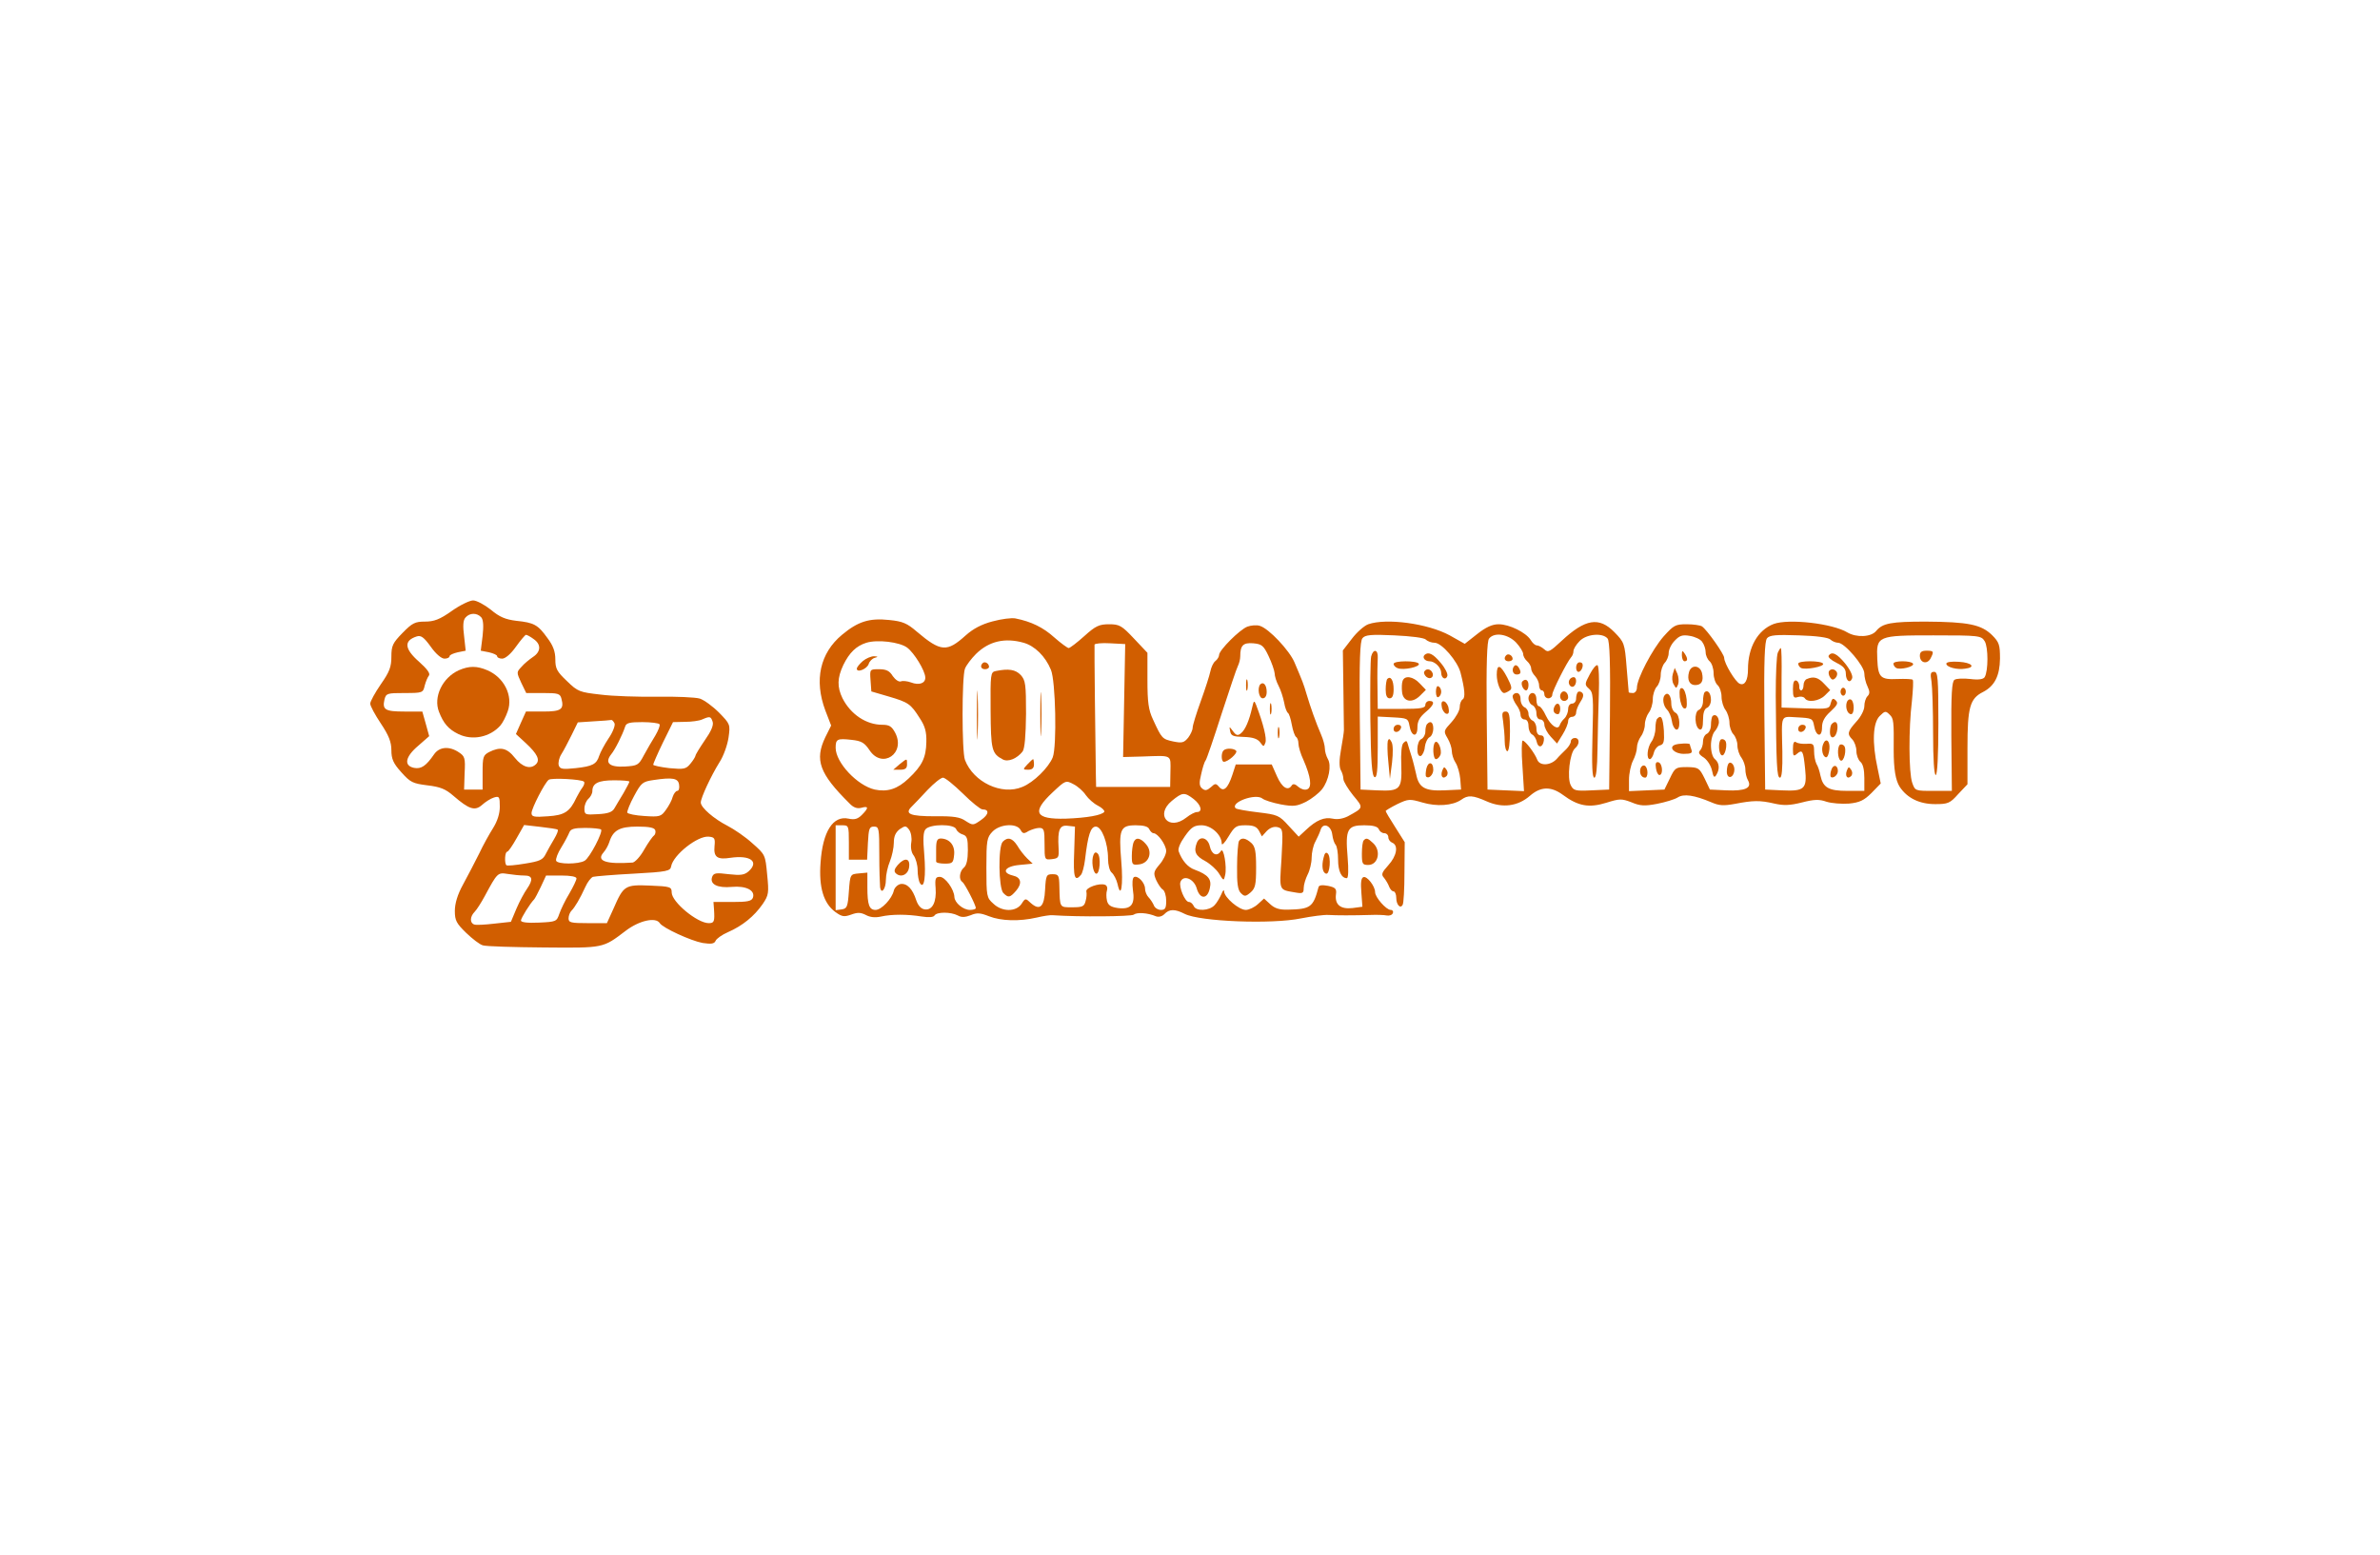 <?xml version="1.0" standalone="no"?>
<!DOCTYPE svg PUBLIC "-//W3C//DTD SVG 20010904//EN"
 "http://www.w3.org/TR/2001/REC-SVG-20010904/DTD/svg10.dtd">
<svg version="1.0" xmlns="http://www.w3.org/2000/svg"
 width="900pt" height="588pt" viewBox="0 0 900 588"
 preserveAspectRatio="xMidYMid meet">
<g transform="translate(0,588) scale(0.1,-0.1)"
fill="#d15e00" stroke="none">
<path d="M1708 3570 c-45 -32 -67 -40 -101 -40 -37 0 -48 -5 -85 -43 -37 -38
-42 -48 -42 -90 0 -38 -7 -57 -40 -104 -22 -32 -40 -65 -40 -73 0 -9 18 -42
40 -75 30 -45 40 -70 40 -101 0 -33 7 -50 38 -84 34 -38 43 -42 98 -49 50 -6
69 -14 99 -40 59 -51 81 -58 108 -34 12 11 32 24 45 28 20 6 22 3 22 -35 0
-26 -9 -54 -25 -80 -14 -22 -38 -65 -53 -97 -16 -32 -43 -84 -61 -117 -21 -38
-31 -72 -31 -100 0 -36 6 -47 43 -83 23 -22 51 -44 63 -47 12 -4 115 -7 230
-8 229 -2 223 -3 310 63 51 39 114 53 129 29 11 -18 118 -67 162 -75 33 -5 44
-3 49 8 3 8 24 23 47 33 55 24 99 60 131 106 23 34 24 42 17 112 -7 74 -7 75
-56 118 -26 24 -69 53 -94 66 -51 26 -101 69 -101 88 0 18 39 101 70 151 16
24 31 67 35 95 7 49 6 51 -36 94 -24 24 -57 48 -73 53 -17 5 -89 8 -161 7 -71
-1 -168 2 -214 8 -79 9 -86 11 -127 51 -38 36 -44 47 -44 82 0 29 -8 52 -30
81 -36 50 -50 58 -118 65 -40 5 -63 14 -96 42 -24 19 -54 35 -67 35 -13 0 -50
-18 -81 -40z m112 -24 c8 -10 9 -33 5 -70 l-7 -56 31 -6 c17 -4 31 -10 31 -15
0 -5 9 -9 19 -9 12 0 33 18 52 45 18 25 35 45 38 45 4 0 17 -7 29 -16 29 -20
28 -48 -3 -68 -13 -9 -33 -25 -43 -37 -19 -20 -19 -21 -1 -60 l19 -39 64 0
c56 0 64 -2 69 -21 11 -41 -1 -49 -69 -49 l-65 0 -19 -42 -19 -43 38 -35 c43
-40 54 -63 38 -79 -21 -21 -52 -11 -80 24 -30 38 -55 43 -97 22 -23 -12 -25
-19 -25 -77 l0 -65 -35 0 -35 0 2 62 c3 57 1 64 -22 79 -36 24 -73 21 -93 -7
-31 -45 -49 -57 -76 -52 -40 8 -34 42 16 84 l41 36 -13 47 -13 46 -68 0 c-73
0 -84 7 -75 46 6 23 11 24 76 24 68 0 70 1 76 28 4 15 11 32 16 38 6 8 -7 25
-37 52 -56 49 -59 80 -9 96 16 5 27 -3 53 -39 19 -27 40 -45 52 -45 10 0 19 4
19 9 0 5 14 11 31 15 l30 6 -6 55 c-5 38 -4 60 5 70 16 19 44 19 60 1z m875
-395 c4 -13 -6 -36 -30 -70 -19 -28 -35 -54 -35 -58 -1 -5 -9 -18 -19 -30 -17
-21 -25 -22 -80 -17 -34 4 -61 10 -61 13 0 3 16 41 37 84 l38 77 45 1 c25 0
54 4 65 9 30 13 33 12 40 -9z m-371 -6 c3 -8 -7 -34 -23 -57 -16 -24 -31 -53
-35 -65 -10 -32 -25 -40 -89 -47 -48 -5 -59 -4 -64 10 -3 10 1 29 10 43 9 14
26 47 39 73 l23 47 60 4 c33 2 63 4 66 5 4 1 9 -5 13 -13z m170 -3 c3 -5 -5
-24 -16 -43 -12 -19 -31 -52 -43 -74 -20 -38 -24 -40 -73 -43 -58 -3 -76 14
-51 46 15 18 43 74 53 105 4 14 17 17 65 17 33 0 62 -4 65 -8z m-286 -217 c4
-3 1 -14 -6 -23 -7 -9 -16 -26 -22 -37 -25 -54 -45 -67 -108 -71 -52 -4 -62
-2 -62 12 0 18 50 115 65 126 11 8 124 2 133 -7z m360 -12 c2 -13 -1 -23 -7
-23 -5 0 -13 -10 -17 -22 -3 -13 -15 -35 -26 -50 -18 -25 -23 -27 -81 -23 -34
2 -63 8 -65 13 -1 5 10 34 26 63 27 50 32 54 73 60 73 11 94 7 97 -18z m-188
12 c0 -3 -10 -22 -22 -43 -13 -21 -28 -47 -34 -57 -8 -15 -24 -21 -63 -23 -48
-3 -51 -2 -51 21 0 14 7 30 15 37 8 7 15 20 15 29 0 30 23 41 82 41 32 0 58
-2 58 -5z m-271 -182 c3 -2 -3 -17 -13 -34 -10 -16 -24 -42 -32 -57 -11 -23
-23 -28 -79 -37 -36 -6 -68 -9 -70 -6 -8 7 -6 51 3 51 4 0 20 23 35 50 l29 51
61 -7 c34 -4 64 -8 66 -11z m369 -2 c2 -7 0 -16 -5 -20 -5 -3 -22 -27 -37 -53
-15 -27 -35 -48 -44 -49 -101 -7 -138 6 -110 38 9 10 18 27 22 39 14 45 39 59
106 59 45 0 65 -4 68 -14z m-205 3 c8 -9 -43 -107 -62 -118 -23 -14 -103 -14
-108 0 -2 7 6 29 20 51 13 21 26 46 30 56 5 13 18 17 60 17 30 0 56 -3 60 -6z
m429 -63 c-4 -41 10 -52 60 -44 75 11 110 -14 69 -51 -16 -14 -30 -16 -75 -11
-48 6 -57 5 -63 -10 -10 -28 20 -43 74 -38 54 5 90 -13 80 -41 -5 -13 -21 -16
-77 -16 l-72 0 2 -27 c3 -47 1 -53 -20 -53 -43 0 -140 80 -140 116 0 21 -5 23
-82 26 -95 4 -100 0 -138 -87 l-25 -55 -72 0 c-64 0 -73 2 -73 18 0 10 5 23
11 29 13 13 32 45 53 91 8 18 21 34 28 37 7 2 76 8 153 12 129 7 140 10 143
28 8 43 100 116 142 112 22 -2 25 -6 22 -36z m-719 -111 c31 0 34 -15 10 -50
-10 -14 -28 -47 -40 -75 l-21 -50 -64 -7 c-34 -4 -69 -6 -75 -3 -17 6 -16 30
2 48 8 8 25 35 38 59 48 89 49 90 87 84 19 -3 47 -6 63 -6z m197 -11 c0 -6
-12 -31 -27 -57 -16 -26 -32 -60 -38 -77 -10 -29 -12 -30 -77 -33 -44 -2 -68
1 -68 8 0 9 35 65 50 80 3 3 14 24 25 47 l20 43 58 0 c34 0 57 -4 57 -11z"/>
<path d="M1735 3346 c-62 -28 -97 -101 -75 -157 17 -44 36 -66 73 -84 53 -26
120 -12 159 32 9 10 21 34 28 54 21 59 -14 128 -77 155 -40 17 -69 17 -108 0z"/>
<path d="M3754 3531 c-42 -11 -74 -28 -102 -53 -71 -64 -94 -63 -185 14 -37
32 -54 39 -104 44 -75 8 -118 -5 -179 -56 -83 -69 -106 -171 -63 -286 l22 -57
-22 -44 c-41 -86 -23 -137 91 -250 15 -16 29 -21 45 -17 28 8 29 0 2 -27 -15
-15 -27 -19 -50 -14 -59 13 -98 -49 -106 -166 -7 -93 11 -154 56 -187 25 -18
33 -19 59 -10 24 9 36 9 56 -1 16 -9 36 -11 58 -6 40 9 99 9 154 0 26 -4 44
-3 48 4 9 14 61 14 88 0 14 -8 28 -7 49 1 23 10 36 9 69 -4 46 -18 114 -20
180 -5 25 6 52 10 60 9 102 -7 298 -5 307 2 13 10 53 7 84 -6 10 -4 23 -1 32
8 19 20 40 20 77 1 57 -29 329 -40 440 -17 41 8 87 14 103 13 30 -2 94 -2 160
0 23 1 51 0 61 -2 10 -2 21 2 23 9 3 6 -1 12 -8 12 -17 0 -59 48 -59 67 0 23
-31 62 -44 57 -9 -3 -11 -21 -8 -58 l4 -54 -38 -5 c-45 -5 -67 13 -62 52 3 21
-2 26 -30 32 -22 4 -34 3 -36 -5 -20 -76 -30 -83 -115 -85 -33 -1 -51 5 -68
21 l-23 21 -23 -21 c-13 -12 -34 -22 -46 -22 -26 0 -81 47 -82 70 0 8 -5 4
-10 -10 -6 -13 -17 -33 -26 -42 -20 -22 -71 -24 -79 -3 -4 8 -11 15 -18 15
-15 0 -39 57 -32 76 11 28 50 12 61 -23 12 -44 41 -44 50 -1 8 34 -6 51 -57
70 -26 9 -48 34 -61 70 -3 10 6 32 24 57 24 34 35 41 63 41 36 0 76 -36 76
-69 0 -9 12 3 26 27 23 38 29 42 64 42 30 0 42 -5 51 -21 l11 -21 18 20 c13
13 27 18 41 15 21 -6 21 -9 15 -120 -8 -123 -11 -116 52 -127 28 -5 32 -3 32
17 0 12 7 35 15 51 8 15 15 44 15 63 0 19 6 47 14 61 8 15 17 35 20 45 9 29
40 16 44 -18 2 -17 8 -34 13 -39 5 -6 9 -31 9 -56 0 -44 13 -70 33 -70 6 0 7
32 3 80 -9 105 -1 120 63 120 34 0 51 -5 55 -15 3 -8 12 -15 21 -15 8 0 15 -7
15 -15 0 -9 7 -18 15 -21 24 -10 17 -50 -15 -85 -25 -28 -28 -35 -16 -48 7 -9
16 -24 19 -33 4 -10 11 -18 17 -18 5 0 10 -11 10 -24 0 -26 15 -43 24 -27 4 5
7 61 7 123 l1 114 -36 57 c-20 31 -36 58 -36 61 0 2 20 14 44 26 42 20 47 20
95 6 54 -16 113 -12 146 10 26 19 44 18 98 -6 59 -26 117 -18 162 21 41 36 80
37 125 4 58 -43 99 -50 164 -30 51 16 58 16 95 2 33 -14 50 -15 97 -6 31 6 67
17 78 24 23 15 63 9 127 -18 30 -13 46 -14 90 -6 68 13 93 14 149 1 35 -8 59
-7 103 4 47 12 66 13 94 3 19 -6 58 -9 85 -7 40 4 57 12 85 40 l35 36 -12 58
c-21 96 -18 171 8 197 20 20 23 20 38 5 15 -14 16 -27 15 -133 0 -73 7 -115
23 -140 28 -42 74 -65 134 -65 48 0 56 3 87 38 l35 37 0 138 c0 153 9 186 59
211 44 23 63 61 64 126 0 52 -3 62 -30 89 -41 40 -90 50 -251 51 -130 0 -163
-6 -187 -35 -19 -24 -75 -26 -109 -6 -56 34 -222 53 -279 32 -60 -23 -97 -88
-97 -171 0 -42 -12 -63 -31 -55 -16 6 -59 77 -59 98 0 14 -65 106 -84 119 -6
4 -32 8 -58 8 -43 0 -49 -4 -87 -46 -43 -49 -101 -160 -101 -194 0 -11 -7 -20
-15 -20 -8 0 -15 1 -16 3 0 1 -4 44 -8 95 -7 90 -9 94 -46 132 -58 59 -110 51
-200 -33 -44 -41 -51 -45 -65 -32 -9 8 -22 15 -28 15 -7 0 -17 9 -24 21 -18
28 -80 59 -121 59 -24 0 -48 -11 -81 -37 l-47 -37 -57 32 c-83 45 -239 66
-308 42 -16 -6 -44 -31 -62 -55 l-34 -44 2 -143 c1 -79 2 -150 2 -158 0 -8 -5
-41 -11 -74 -7 -38 -7 -65 -1 -77 6 -10 10 -25 10 -34 0 -9 17 -37 37 -62 40
-48 40 -46 -20 -79 -18 -9 -39 -13 -57 -9 -32 7 -62 -5 -102 -43 l-27 -25 -38
41 c-36 40 -42 42 -116 51 -43 5 -81 12 -84 15 -23 22 75 58 101 37 7 -6 38
-16 69 -22 49 -9 61 -7 96 10 21 11 48 32 60 47 26 33 37 91 22 115 -6 11 -11
28 -11 39 0 10 -6 34 -14 52 -20 46 -41 106 -55 153 -12 41 -15 48 -46 121
-19 45 -97 128 -131 138 -12 4 -33 2 -47 -3 -29 -11 -107 -89 -107 -107 0 -6
-6 -17 -14 -23 -8 -6 -16 -24 -19 -39 -3 -15 -19 -65 -36 -112 -17 -47 -31
-92 -31 -101 0 -9 -8 -26 -17 -38 -16 -19 -23 -21 -57 -14 -41 9 -43 11 -76
83 -17 36 -21 65 -21 149 l0 103 -51 54 c-46 49 -55 54 -94 54 -37 0 -51 -6
-94 -45 -28 -25 -54 -45 -59 -45 -4 0 -29 18 -54 40 -42 38 -87 60 -147 72
-14 3 -53 -2 -86 -11z m1638 -69 c7 -7 22 -12 33 -12 27 0 87 -70 98 -113 16
-62 19 -95 8 -101 -6 -4 -11 -17 -11 -29 0 -13 -14 -38 -31 -57 -30 -33 -31
-34 -15 -61 9 -15 16 -37 16 -48 0 -12 6 -32 14 -44 8 -12 16 -40 18 -62 l3
-40 -64 -3 c-73 -3 -96 10 -106 62 -4 17 -11 47 -17 66 -6 19 -13 41 -15 49
-3 11 -6 12 -16 2 -7 -7 -10 -38 -8 -84 3 -91 -4 -99 -91 -95 l-63 3 -3 279
c-2 210 1 282 10 293 10 13 33 15 120 11 64 -3 113 -9 120 -16z m341 -11 c15
-16 27 -36 27 -44 0 -8 7 -20 15 -27 8 -7 15 -19 15 -27 0 -8 7 -21 15 -29 8
-9 15 -24 15 -35 0 -10 5 -19 10 -19 6 0 10 -7 10 -15 0 -8 7 -15 15 -15 8 0
15 6 15 14 0 14 56 124 71 141 5 5 9 15 9 23 0 8 10 25 23 38 25 27 87 33 106
10 8 -9 11 -95 9 -292 l-3 -279 -67 -3 c-60 -3 -68 -1 -78 19 -15 27 -4 123
16 140 18 15 18 39 -1 39 -8 0 -15 -6 -15 -13 0 -7 -8 -20 -17 -29 -10 -10
-27 -26 -37 -38 -24 -25 -64 -26 -73 -2 -9 24 -45 72 -55 72 -4 0 -5 -43 -1
-95 l6 -96 -69 3 -69 3 -3 279 c-2 197 1 283 9 292 20 25 71 17 102 -15z m704
2 c7 -9 13 -27 13 -39 0 -12 7 -27 15 -34 8 -7 15 -27 15 -45 0 -18 7 -38 15
-45 8 -7 15 -27 15 -44 0 -17 7 -40 15 -50 8 -11 15 -33 15 -49 0 -15 7 -35
15 -43 8 -9 15 -27 15 -42 0 -15 7 -36 15 -46 8 -11 15 -31 15 -44 0 -13 4
-32 10 -42 16 -29 -10 -41 -81 -38 l-63 3 -20 42 c-20 40 -23 42 -66 43 -43 0
-46 -2 -65 -42 l-21 -43 -67 -3 -67 -3 0 43 c0 24 7 56 15 72 8 15 15 38 15
50 0 12 7 31 15 42 8 10 15 31 15 45 0 14 7 34 15 45 8 10 15 33 15 51 0 17 7
38 15 47 8 8 15 28 15 45 0 16 7 36 15 45 8 8 15 25 15 37 0 13 10 34 23 47
18 19 29 23 57 18 19 -3 41 -13 47 -23z m485 9 c6 -6 20 -12 29 -12 24 0 99
-87 99 -116 0 -12 5 -35 12 -49 9 -19 9 -28 0 -37 -7 -7 -12 -24 -12 -38 0
-14 -13 -40 -30 -58 -34 -38 -36 -47 -15 -68 8 -9 15 -28 15 -43 0 -16 7 -34
15 -41 10 -8 15 -30 15 -61 l0 -49 -64 0 c-71 0 -92 12 -102 58 -3 15 -9 35
-15 44 -5 10 -9 31 -9 48 0 27 -3 30 -28 28 -15 -1 -33 1 -40 6 -8 5 -12 -2
-12 -25 0 -27 2 -30 15 -19 21 18 24 12 31 -56 8 -77 -2 -86 -88 -82 l-63 3
-3 279 c-2 208 1 282 10 293 10 12 34 14 120 11 67 -2 112 -8 120 -16z m583
-6 c14 -22 14 -113 0 -136 -5 -8 -23 -11 -54 -7 -26 3 -53 2 -60 -3 -10 -6
-13 -53 -12 -214 l2 -206 -69 0 c-70 0 -70 0 -81 31 -13 38 -14 203 -1 309 4
41 6 77 3 80 -2 3 -29 4 -58 3 -64 -3 -73 6 -76 75 -4 88 0 90 212 90 173 0
181 -1 194 -22z m-4075 -24 c27 -20 68 -87 69 -113 1 -22 -23 -31 -54 -19 -14
5 -31 7 -38 4 -8 -3 -21 6 -31 20 -12 20 -25 26 -52 26 -35 0 -35 0 -32 -42
l3 -42 65 -19 c75 -22 84 -28 118 -82 20 -30 26 -52 25 -90 -1 -59 -16 -90
-67 -138 -42 -40 -80 -52 -128 -42 -66 15 -148 102 -148 158 0 33 6 36 60 30
38 -4 49 -11 68 -39 48 -73 138 -12 97 66 -13 24 -22 30 -49 30 -60 0 -119 39
-150 100 -21 43 -20 77 3 126 23 47 49 72 87 84 42 13 125 3 154 -18z m441 18
c42 -12 82 -51 103 -102 18 -42 23 -289 7 -331 -15 -38 -72 -95 -115 -112 -78
-33 -185 18 -217 102 -12 31 -12 314 0 345 5 13 24 38 42 56 49 48 109 62 180
42z m380 -219 l-4 -213 74 2 c113 4 106 8 105 -57 l-1 -58 -140 0 -140 0 -1
45 c-2 111 -6 486 -5 493 1 4 27 7 59 5 l57 -3 -4 -214z m546 169 c12 -25 22
-54 23 -65 0 -11 7 -33 15 -48 8 -15 17 -43 21 -63 3 -19 10 -36 14 -39 5 -3
11 -23 15 -45 4 -22 11 -42 16 -46 5 -3 9 -14 9 -25 0 -11 8 -39 19 -62 28
-64 33 -104 14 -111 -9 -4 -24 1 -33 9 -12 11 -20 13 -25 6 -14 -23 -37 -9
-56 34 l-20 45 -68 0 -68 0 -13 -40 c-17 -51 -33 -65 -50 -45 -12 14 -15 14
-31 -1 -15 -13 -22 -14 -33 -5 -11 9 -12 21 -4 53 5 23 12 47 17 53 4 5 31 84
60 175 30 91 57 173 62 182 5 10 9 26 9 37 0 41 11 52 49 49 32 -3 39 -8 58
-48z m-1156 -520 c33 -33 67 -60 74 -60 27 0 25 -19 -5 -40 -30 -21 -31 -21
-58 -4 -21 15 -46 19 -117 18 -94 0 -116 9 -87 37 9 9 36 37 60 63 24 25 50
46 58 46 8 0 41 -27 75 -60z m465 -6 c10 -14 30 -32 46 -40 16 -8 26 -19 24
-23 -9 -13 -65 -23 -146 -26 -116 -3 -130 24 -50 99 49 46 50 47 80 31 16 -8
37 -27 46 -41z m408 -15 c28 -22 35 -49 12 -49 -7 0 -25 -9 -40 -21 -66 -52
-119 10 -55 63 40 33 48 34 83 7z m-1304 -164 l0 -65 35 0 34 0 3 63 c3 54 5
62 23 62 19 0 20 -7 20 -105 0 -58 2 -113 3 -123 4 -31 22 -8 22 27 0 19 7 50
15 69 8 20 15 52 15 71 0 25 7 39 22 51 21 14 24 14 36 -2 7 -10 11 -31 8 -48
-3 -18 0 -38 9 -49 8 -11 15 -36 15 -55 0 -20 4 -42 9 -50 16 -25 23 26 16
110 -5 57 -4 84 5 94 17 20 108 21 116 0 3 -8 14 -17 25 -20 16 -5 19 -16 19
-59 0 -35 -5 -58 -15 -66 -17 -14 -20 -46 -6 -54 9 -6 51 -87 51 -99 0 -4 -10
-7 -22 -7 -26 0 -58 27 -59 49 -1 29 -35 76 -55 76 -16 0 -19 -6 -16 -42 4
-53 -12 -85 -41 -81 -14 2 -25 14 -32 34 -14 44 -35 65 -59 62 -11 -2 -23 -13
-26 -25 -7 -31 -47 -73 -69 -73 -24 0 -31 19 -31 86 l0 55 -32 -3 c-33 -3 -33
-3 -38 -68 -4 -58 -7 -65 -27 -68 l-23 -3 0 160 0 161 25 0 c24 0 25 -2 25
-65z m649 48 c8 -15 13 -16 30 -5 12 6 30 12 41 12 18 0 20 -7 20 -61 0 -60 0
-60 28 -57 25 3 27 6 25 43 -4 68 4 87 35 83 l27 -3 -3 -97 c-4 -95 2 -114 26
-85 5 6 12 32 15 57 11 93 21 125 41 125 22 0 46 -62 46 -121 0 -24 6 -47 14
-53 8 -7 18 -26 22 -43 13 -60 22 -5 14 87 -10 120 -4 135 55 135 31 0 47 -5
51 -15 4 -8 11 -15 16 -15 16 0 47 -43 48 -67 0 -12 -11 -35 -25 -51 -23 -27
-24 -33 -13 -59 7 -15 18 -32 25 -36 7 -4 13 -24 13 -42 0 -29 -4 -35 -20 -35
-11 0 -24 8 -27 18 -4 9 -13 23 -20 30 -7 7 -13 22 -13 32 0 23 -28 52 -42 44
-6 -4 -7 -24 -4 -48 9 -56 -7 -75 -56 -69 -28 4 -38 11 -42 28 -3 13 -3 30 0
39 3 9 0 18 -7 21 -22 8 -74 -11 -71 -25 2 -8 1 -24 -3 -37 -5 -20 -12 -23
-50 -23 -49 0 -47 -3 -49 80 -1 41 -3 45 -26 45 -23 0 -25 -4 -28 -58 -3 -66
-20 -81 -54 -51 -20 19 -21 19 -35 -3 -21 -31 -74 -31 -107 1 -25 22 -26 28
-26 136 0 103 2 114 23 136 28 29 91 33 106 7z"/>
<path d="M5185 3398 c-3 -13 -4 -119 -3 -237 2 -161 6 -215 16 -219 9 -3 12
24 12 113 l0 116 57 -3 c55 -3 58 -4 63 -32 7 -41 30 -46 30 -6 0 23 8 38 30
57 33 27 38 43 15 43 -8 0 -15 -7 -15 -15 0 -12 -17 -15 -90 -15 l-90 0 -1 83
c-1 45 0 94 1 110 2 32 -17 36 -25 5z"/>
<path d="M5387 3404 c-10 -10 2 -24 19 -24 20 0 44 -24 44 -44 0 -20 17 -29
23 -12 3 8 -8 30 -25 50 -29 35 -47 43 -61 30z"/>
<path d="M5270 3370 c0 -6 7 -13 15 -16 22 -9 87 5 80 17 -8 12 -95 12 -95 -1z"/>
<path d="M5386 3341 c-3 -5 1 -14 8 -20 16 -13 32 2 21 19 -8 12 -22 13 -29 1z"/>
<path d="M5246 3313 c-3 -3 -6 -21 -6 -40 0 -23 5 -33 15 -33 10 0 15 10 15
34 0 34 -11 52 -24 39z"/>
<path d="M5304 3306 c-3 -8 -4 -27 -2 -43 4 -36 38 -43 68 -13 l22 22 -23 24
c-25 27 -57 32 -65 10z"/>
<path d="M5430 3265 c0 -15 4 -24 10 -20 6 3 10 12 10 20 0 8 -4 17 -10 20 -6
4 -10 -5 -10 -20z"/>
<path d="M5452 3209 c1 -12 9 -24 16 -27 9 -3 13 3 10 19 -1 12 -9 24 -16 27
-9 3 -13 -3 -10 -19z"/>
<path d="M5397 3143 c-4 -3 -7 -16 -7 -29 0 -12 -7 -24 -15 -28 -19 -7 -21
-70 -2 -64 6 3 14 18 15 34 2 16 10 33 18 37 8 4 14 19 14 32 0 24 -10 32 -23
18z"/>
<path d="M5270 3124 c0 -17 22 -14 28 4 2 7 -3 12 -12 12 -9 0 -16 -7 -16 -16z"/>
<path d="M5248 3079 c-2 -8 -2 -43 2 -79 l6 -65 8 62 c4 36 4 68 -2 78 -7 13
-10 14 -14 4z"/>
<path d="M5427 3074 c-11 -11 -8 -64 3 -64 6 0 13 7 17 16 7 18 -9 58 -20 48z"/>
<path d="M5394 2975 c-3 -14 -4 -28 -1 -31 10 -10 27 7 27 26 0 30 -19 33 -26
5z"/>
<path d="M5454 2967 c-8 -21 2 -35 16 -21 5 5 6 15 0 24 -8 12 -10 12 -16 -3z"/>
<path d="M5696 3403 c-11 -11 -6 -23 9 -23 8 0 15 4 15 9 0 13 -16 22 -24 14z"/>
<path d="M5966 3373 c-9 -9 -7 -33 3 -33 12 0 22 28 12 34 -5 3 -11 3 -15 -1z"/>
<path d="M5727 3363 c-12 -12 -7 -33 8 -33 17 0 19 9 7 28 -5 7 -11 9 -15 5z"/>
<path d="M6012 3331 c-20 -37 -20 -40 -3 -55 16 -14 17 -32 13 -176 -3 -115
-1 -160 7 -160 7 0 11 35 12 108 1 59 3 153 5 209 2 56 0 105 -5 108 -5 3 -18
-13 -29 -34z"/>
<path d="M5660 3329 c0 -31 15 -69 28 -69 4 0 13 4 20 9 11 6 9 16 -8 49 -26
50 -40 54 -40 11z"/>
<path d="M5935 3310 c-8 -13 4 -32 16 -25 12 8 12 35 0 35 -6 0 -13 -4 -16
-10z"/>
<path d="M5757 3304 c-8 -8 3 -34 14 -34 5 0 9 9 9 20 0 19 -11 26 -23 14z"/>
<path d="M5906 3263 c-12 -12 -6 -33 9 -33 8 0 15 6 15 14 0 17 -14 28 -24 19z"/>
<path d="M5967 3264 c-4 -4 -7 -16 -7 -26 0 -10 -7 -18 -15 -18 -9 0 -15 -9
-15 -21 0 -11 -6 -27 -14 -35 -8 -7 -16 -19 -18 -26 -7 -20 -34 -1 -52 36 -9
20 -21 36 -26 36 -6 0 -10 11 -10 25 0 16 -6 25 -15 25 -8 0 -15 -9 -15 -20 0
-11 7 -23 15 -26 8 -4 15 -17 15 -30 0 -15 6 -24 15 -24 8 0 15 -9 15 -19 0
-11 11 -32 24 -46 l24 -26 21 34 c12 19 21 42 21 51 0 9 7 16 15 16 8 0 15 7
15 15 0 9 7 27 16 41 11 16 14 28 7 35 -5 5 -12 6 -16 3z"/>
<path d="M5720 3247 c0 -7 7 -22 15 -33 8 -10 15 -27 15 -36 0 -10 7 -18 15
-18 9 0 15 -9 15 -25 0 -13 6 -28 14 -32 8 -4 15 -17 17 -27 5 -25 23 -23 27
4 2 13 -2 20 -12 20 -10 0 -16 9 -16 25 0 14 -7 28 -15 31 -8 4 -15 15 -15 25
0 11 -7 22 -15 25 -8 4 -15 17 -15 30 0 15 -6 24 -15 24 -8 0 -15 -6 -15 -13z"/>
<path d="M5877 3206 c-6 -15 1 -26 15 -26 4 0 8 9 8 20 0 23 -15 27 -23 6z"/>
<path d="M5684 3153 c3 -21 6 -55 6 -75 0 -21 5 -38 10 -38 6 0 10 32 10 75 0
63 -3 75 -16 75 -14 0 -15 -7 -10 -37z"/>
<path d="M6360 3403 c0 -13 5 -23 10 -23 13 0 13 11 0 30 -8 12 -10 11 -10 -7z"/>
<path d="M6387 3339 c-8 -29 2 -49 23 -49 25 0 33 16 26 46 -8 30 -41 32 -49
3z"/>
<path d="M6326 3333 c-4 -13 -3 -31 3 -40 9 -17 10 -17 17 0 3 10 2 28 -3 40
l-10 22 -7 -22z"/>
<path d="M6352 3244 c2 -20 9 -39 16 -42 10 -3 12 6 10 34 -2 20 -9 39 -16 42
-10 3 -12 -6 -10 -34z"/>
<path d="M6446 3263 c-3 -3 -6 -19 -6 -34 0 -15 -7 -29 -16 -33 -18 -7 -16
-67 4 -74 8 -2 12 9 12 36 0 26 5 42 15 46 8 3 15 16 15 30 0 25 -12 40 -24
29z"/>
<path d="M6296 3253 c-11 -11 -7 -41 8 -56 8 -8 16 -27 18 -42 2 -16 9 -30 16
-33 18 -6 16 57 -3 64 -8 4 -15 19 -15 34 0 29 -12 45 -24 33z"/>
<path d="M6476 3173 c-3 -3 -6 -19 -6 -34 0 -15 -7 -29 -15 -33 -8 -3 -15 -16
-15 -29 0 -13 -5 -28 -11 -34 -8 -8 -4 -16 14 -27 14 -10 27 -31 31 -49 5 -25
9 -29 16 -17 14 22 12 46 -5 60 -9 7 -15 29 -15 52 0 22 7 46 15 54 8 9 15 24
15 34 0 20 -13 33 -24 23z"/>
<path d="M6267 3163 c-4 -3 -7 -20 -7 -37 0 -17 -7 -40 -15 -50 -16 -22 -20
-66 -6 -66 5 0 12 11 15 24 3 13 14 26 23 28 15 4 17 14 15 56 -4 49 -10 61
-25 45z"/>
<path d="M6507 3084 c-10 -11 -8 -52 3 -59 13 -8 25 44 13 56 -5 5 -12 6 -16
3z"/>
<path d="M6333 3064 c-24 -10 -1 -34 34 -34 28 0 34 3 29 16 -3 9 -6 18 -6 20
0 5 -42 4 -57 -2z"/>
<path d="M6262 2976 c2 -15 8 -26 13 -26 15 0 12 43 -3 48 -10 3 -13 -4 -10
-22z"/>
<path d="M6537 2994 c-4 -4 -7 -18 -7 -31 0 -28 23 -27 28 1 4 20 -11 40 -21
30z"/>
<path d="M6204 2976 c-6 -17 2 -36 17 -36 12 0 12 37 -1 45 -6 3 -13 -1 -16
-9z"/>
<path d="M6723 3413 c-5 -10 -8 -83 -8 -163 2 -260 4 -310 16 -310 7 0 10 32
9 98 -3 146 -9 133 57 130 55 -3 58 -4 63 -32 7 -41 30 -46 30 -6 0 22 9 39
32 60 26 24 30 32 20 42 -10 10 -14 8 -19 -10 -5 -22 -9 -23 -96 -20 l-90 3 0
113 c1 61 0 112 -3 112 -2 0 -7 -8 -11 -17z"/>
<path d="M6915 3401 c-3 -6 10 -17 30 -27 25 -12 35 -23 35 -40 0 -28 16 -40
24 -18 3 9 -7 31 -26 55 -31 38 -51 48 -63 30z"/>
<path d="M6800 3371 c0 -6 5 -13 10 -16 15 -9 91 5 84 16 -7 12 -94 12 -94 0z"/>
<path d="M6916 3342 c-2 -4 -1 -14 4 -22 7 -11 12 -12 21 -3 6 6 8 16 5 22 -8
13 -23 14 -30 3z"/>
<path d="M6833 3313 c-7 -2 -13 -13 -13 -24 0 -10 -4 -19 -9 -19 -5 0 -8 7 -7
16 0 9 -5 19 -11 21 -9 3 -13 -7 -13 -32 0 -31 3 -36 19 -30 11 3 22 1 26 -5
11 -17 54 -11 76 11 l20 20 -23 24 c-22 24 -40 29 -65 18z"/>
<path d="M6960 3265 c0 -8 5 -15 10 -15 6 0 10 7 10 15 0 8 -4 15 -10 15 -5 0
-10 -7 -10 -15z"/>
<path d="M6984 3226 c-7 -20 2 -46 16 -46 13 0 13 47 0 55 -6 3 -13 -1 -16 -9z"/>
<path d="M6927 3143 c-4 -3 -7 -17 -7 -30 0 -33 24 -24 28 10 3 26 -7 35 -21
20z"/>
<path d="M6800 3124 c0 -17 22 -14 28 4 2 7 -3 12 -12 12 -9 0 -16 -7 -16 -16z"/>
<path d="M6894 3066 c-8 -20 -1 -47 11 -49 6 -1 11 13 13 31 3 32 -14 45 -24
18z"/>
<path d="M6957 3064 c-10 -11 -8 -52 3 -59 13 -8 25 44 13 56 -5 5 -12 6 -16
3z"/>
<path d="M6925 2969 c-4 -11 -4 -23 -2 -26 9 -8 27 7 27 22 0 23 -18 27 -25 4z"/>
<path d="M6984 2967 c-8 -21 2 -35 16 -21 5 5 6 15 0 24 -8 12 -10 12 -16 -3z"/>
<path d="M7260 3401 c0 -27 27 -34 40 -11 14 27 13 30 -15 30 -18 0 -25 -5
-25 -19z"/>
<path d="M7160 3371 c0 -6 5 -13 10 -16 15 -9 71 5 64 16 -7 12 -74 12 -74 0z"/>
<path d="M7360 3371 c0 -13 40 -24 71 -19 42 5 26 23 -23 26 -29 2 -48 -1 -48
-7z"/>
<path d="M7304 3303 c3 -21 6 -109 6 -195 0 -99 4 -158 10 -158 6 0 10 72 10
195 0 174 -2 195 -16 195 -14 0 -15 -7 -10 -37z"/>
<path d="M3263 3381 c-13 -11 -23 -24 -23 -29 0 -17 39 -1 45 18 3 10 14 21
23 23 14 4 13 5 -3 6 -11 0 -30 -8 -42 -18z"/>
<path d="M3401 2990 l-23 -20 26 0 c19 0 26 5 26 20 0 24 1 24 -29 0z"/>
<path d="M3716 3373 c-11 -11 -6 -23 9 -23 8 0 15 4 15 9 0 13 -16 22 -24 14z"/>
<path d="M3765 3343 c-19 -4 -20 -11 -19 -148 1 -149 4 -164 46 -186 20 -11
54 3 75 30 8 11 12 59 13 142 0 112 -2 127 -20 147 -20 21 -46 25 -95 15z"/>
<path d="M3694 3175 c0 -82 2 -115 3 -72 2 43 2 110 0 150 -1 40 -3 5 -3 -78z"/>
<path d="M3934 3180 c0 -74 1 -105 3 -67 2 37 2 97 0 135 -2 37 -3 6 -3 -68z"/>
<path d="M3885 2990 c-18 -19 -17 -20 3 -20 15 0 22 6 22 20 0 11 -2 20 -3 20
-2 0 -12 -9 -22 -20z"/>
<path d="M4712 3290 c0 -19 2 -27 5 -17 2 9 2 25 0 35 -3 9 -5 1 -5 -18z"/>
<path d="M4766 3293 c-12 -13 -6 -53 9 -53 9 0 15 9 15 24 0 26 -12 40 -24 29z"/>
<path d="M4735 3205 c-11 -49 -26 -84 -42 -97 -12 -10 -18 -9 -30 7 -15 20
-15 20 -11 0 3 -17 12 -20 51 -21 34 -1 52 -7 62 -20 13 -18 14 -18 20 -2 6
15 -7 70 -35 143 -7 18 -9 17 -15 -10z"/>
<path d="M4802 3200 c0 -19 2 -27 5 -17 2 9 2 25 0 35 -3 9 -5 1 -5 -18z"/>
<path d="M4832 3110 c0 -19 2 -27 5 -17 2 9 2 25 0 35 -3 9 -5 1 -5 -18z"/>
<path d="M4627 3043 c-10 -9 -9 -43 1 -43 16 0 52 32 47 41 -7 10 -38 12 -48
2z"/>
<path d="M3540 2670 c0 -22 0 -43 0 -47 0 -5 15 -8 33 -8 29 0 32 3 35 33 4
36 -17 61 -50 62 -14 0 -18 -8 -18 -40z"/>
<path d="M3395 2610 c-13 -15 -15 -24 -8 -31 19 -19 48 -6 51 24 4 33 -17 36
-43 7z"/>
<path d="M3792 2698 c-18 -18 -16 -175 2 -194 19 -19 25 -18 48 8 24 28 20 51
-12 58 -45 11 -30 35 25 40 l50 5 -21 20 c-11 11 -28 32 -37 48 -19 29 -36 34
-55 15z"/>
<path d="M4286 2694 c-3 -9 -6 -31 -6 -50 0 -33 2 -35 27 -32 38 4 53 46 27
76 -22 26 -40 28 -48 6z"/>
<path d="M4135 2648 c-9 -22 -2 -68 10 -71 14 -3 19 63 6 76 -7 7 -12 5 -16
-5z"/>
<path d="M4526 2694 c-13 -33 -5 -50 31 -69 20 -11 44 -33 53 -48 17 -28 18
-28 23 -5 7 31 -6 107 -16 91 -14 -23 -35 -14 -42 17 -7 33 -38 42 -49 14z"/>
<path d="M4685 2700 c-3 -6 -7 -49 -7 -96 -1 -64 3 -89 14 -100 14 -14 18 -14
37 2 18 16 21 29 21 95 0 61 -4 79 -18 92 -21 19 -38 22 -47 7z"/>
<path d="M5157 2703 c-4 -3 -7 -26 -7 -50 0 -39 2 -43 24 -43 38 0 50 54 18
83 -20 19 -26 20 -35 10z"/>
<path d="M5005 2637 c-8 -31 -4 -57 10 -60 14 -3 19 63 6 76 -7 7 -12 2 -16
-16z"/>
</g>
</svg>
